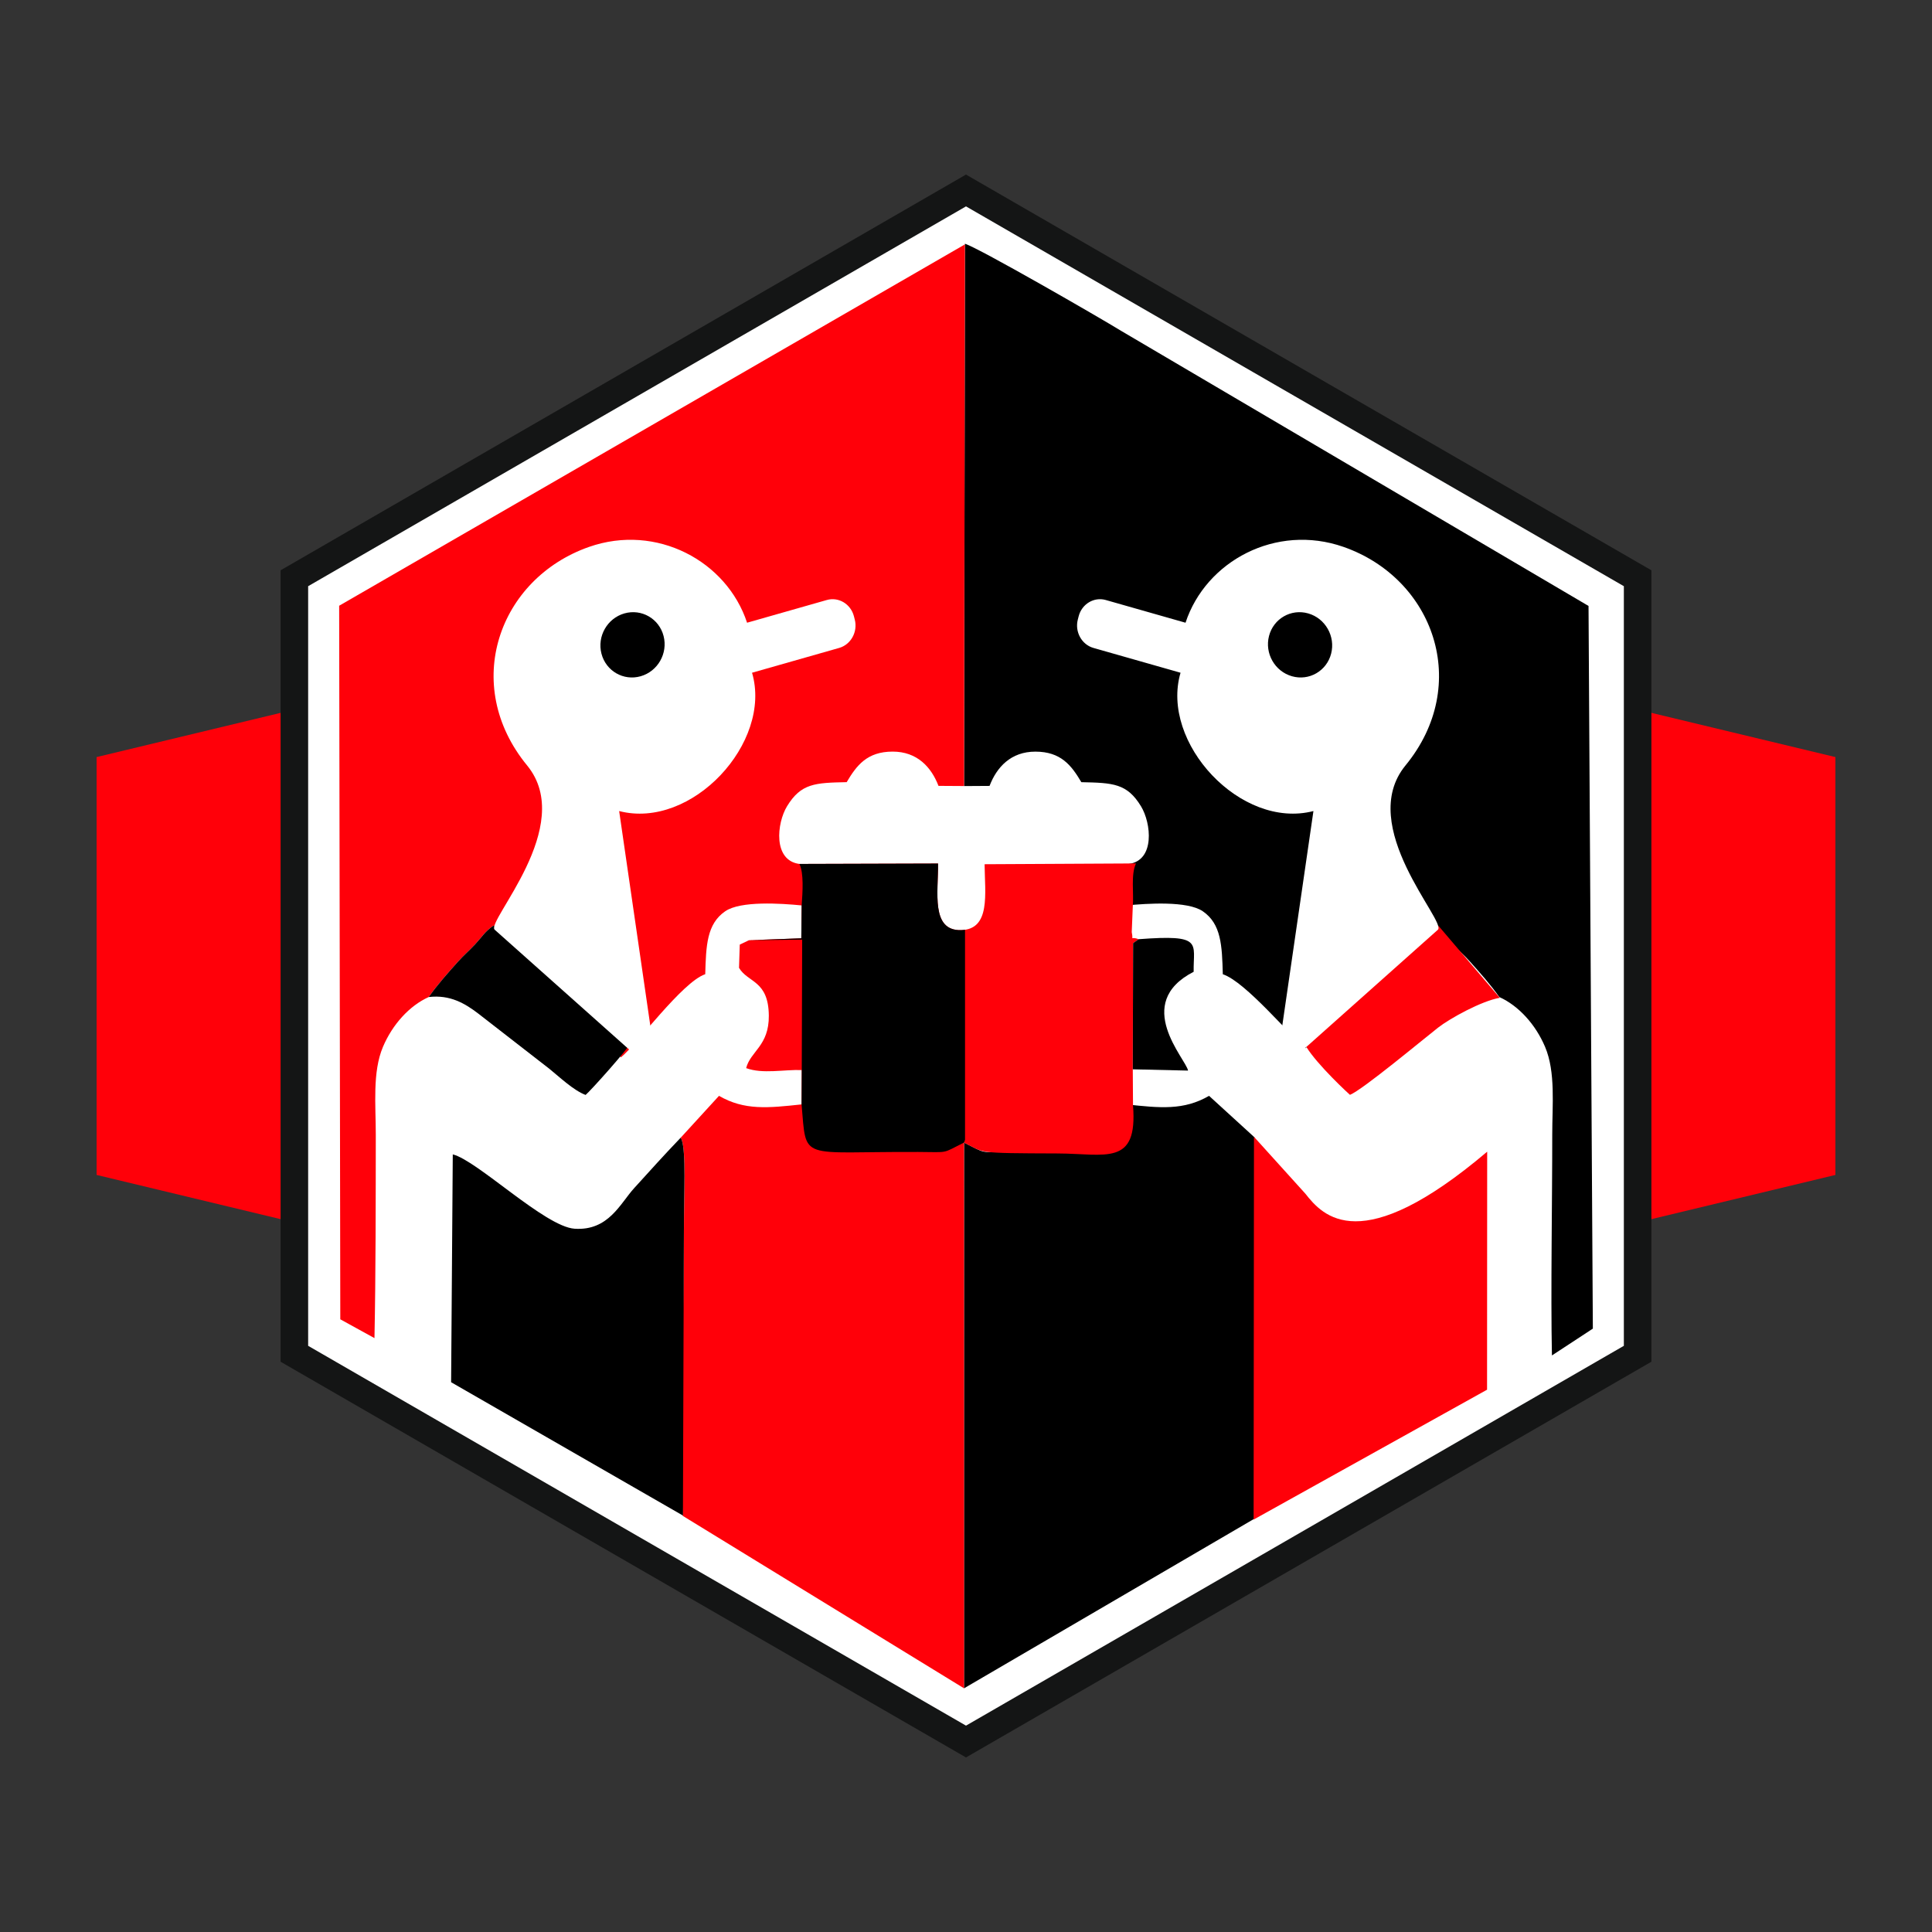 <?xml version="1.0" encoding="utf-8"?>
<!-- Generator: Adobe Illustrator 16.0.0, SVG Export Plug-In . SVG Version: 6.00 Build 0)  -->
<!DOCTYPE svg PUBLIC "-//W3C//DTD SVG 1.1//EN" "http://www.w3.org/Graphics/SVG/1.1/DTD/svg11.dtd">
<svg version="1.1" id="Capa_1" xmlns="http://www.w3.org/2000/svg" xmlns:xlink="http://www.w3.org/1999/xlink" x="0px" y="0px"
	 width="141.732px" height="141.732px" viewBox="0 0 141.732 141.732" enable-background="new 0 0 141.732 141.732"
	 xml:space="preserve">
<rect x="0" y="0" width="141.732" height="141.732" fill="#333333" stroke="none"/>
<polygon fill-rule="evenodd" clip-rule="evenodd" fill="#FF0009" points="70.866,40.213 102.756,47.876 134.646,55.54 
	134.646,70.866 134.646,86.193 102.756,93.856 70.866,101.52 38.977,93.856 7.086,86.193 7.086,70.866 7.086,55.54 38.977,47.876 
	"/>
<polygon fill-rule="evenodd" clip-rule="evenodd" fill="#FFFFFF" points="70.866,13.973 95.501,28.197 120.137,42.42 
	120.137,70.867 120.137,99.313 95.501,113.537 70.866,127.76 46.23,113.537 21.595,99.313 21.595,70.867 21.595,42.42 46.23,28.197 
	"/>
<polygon fill="none" stroke="#141515" stroke-width="2.021" stroke-miterlimit="22.926" points="70.866,13.973 95.501,28.197 
	120.137,42.42 120.137,70.867 120.137,99.313 95.501,113.537 70.866,127.76 46.23,113.537 21.595,99.313 21.595,70.867 
	21.595,42.42 46.23,28.197 "/>
<path fill-rule="evenodd" clip-rule="evenodd" d="M113.85,99.436c-0.096-4.592,0.028-11.586,0.023-16.188
	c-0.002-2.16,0.26-4.6-0.527-6.453c-0.694-1.635-1.931-3.009-3.354-3.651c-0.665-0.936-1.36-1.712-2.148-2.595
	c-0.432-0.482-0.796-0.777-1.27-1.287c-0.542-0.584-0.679-0.893-1.332-1.36l-9.469,8.99c-1.141-0.905-4.381-4.859-6.067-5.422
	c-0.059-2.107-0.113-3.687-1.467-4.618c-1.124-0.774-4.081-0.578-5.607-0.428c-0.071-0.969-0.167-2.396,0.168-3.043
	c1.949-0.26,1.656-2.999,0.905-4.231c-1.025-1.682-2.051-1.721-4.377-1.769c-0.725-1.226-1.494-2.239-3.369-2.241
	c-1.807-0.002-2.844,1.149-3.365,2.514l-1.869,0.012l0.062-39.788c1.058,0.339,9.799,5.372,11.528,6.434l34.22,20.141l0.317,53.016
	L113.85,99.436z M92.034,83.438l-0.01,27.974L70.72,123.856l0.003-40.036c1.677,0.835,1.048,0.697,3.353,0.688
	c8.799-0.04,8.187,0.747,8.563-3.489c2.463,0.265,4.196,0.45,6.057-0.628L92.034,83.438z"/>
<path fill-rule="evenodd" clip-rule="evenodd" fill="#FF0009" d="M109.1,84.488c-9.277,7.863-12.044,4.73-13.343,3.075l-3.765-4.166
	l-0.026,28.08l17.125-9.528L109.1,84.488z M95.622,76.381c0.365,1.02,2.635,3.239,3.412,3.937c0.915-0.362,5.315-4.031,6.467-4.933
	c0.851-0.667,3.2-1.964,4.524-2.185l-4.493-5.275L95.622,76.381z M54.938,68.977l-0.669,0.321l-0.054,1.704
	c0.654,1.104,2.159,0.901,2.186,3.499c0.023,2.221-1.346,2.613-1.663,3.856c1.203,0.449,2.78,0.095,4.08,0.143l-0.014,2.519
	c-2.463,0.265-4.196,0.45-6.058-0.628l-2.811,3.072c0.033,0.045,0.061,0.113,0.074,0.149c0.331,0.939,0.165,3.893,0.164,6.632
	c-0.001,6.29-0.327,15.221-0.091,20.957l20.64,12.655L70.718,83.82c1.561,0.773,0.748,0.775,6.856,0.798
	c3.544,0.012,5.905,0.971,5.544-3.523l-0.017-2.649l0.021-9.254l0.41-0.29c-0.705-0.266-0.353,0.249-0.507-0.523l0.076-1.867
	c0.088-0.988-0.155-2.35,0.235-3.17L72.23,63.4c0.02,2.163,0.46,4.789-1.741,4.834c-2.206,0.046-1.658-2.767-1.672-4.885
	l-10.175,0.03c-1.949-0.26-1.656-2.999-0.905-4.231c1.025-1.682,2.05-1.721,4.376-1.769c0.725-1.226,1.494-2.239,3.369-2.241
	c1.807-0.002,2.844,1.149,3.366,2.514l1.872,0.012l0.066-39.735L24.881,44.437l0.083,52.348l2.507,1.38
	c0.095-4.592,0.092-10.315,0.097-14.918c0.002-2.16-0.259-4.6,0.528-6.453c0.694-1.635,1.931-3.009,3.354-3.651
	c0.665-0.936,1.36-1.712,2.148-2.595c0.431-0.482,0.796-0.777,1.269-1.287c0.542-0.584,0.679-0.893,1.333-1.36l9.349,9.668
	c1.141-0.905,4.5-5.538,6.188-6.101c0.059-2.107,0.113-3.687,1.466-4.618c1.125-0.774,4.081-0.578,5.607-0.428l-0.026,2.413
	L54.938,68.977z"/>
<path fill-rule="evenodd" clip-rule="evenodd" d="M50.1,111.181l0.072-20.937c0-2.739,0.167-5.692-0.164-6.632
	c-0.013-0.036-0.041-0.104-0.074-0.149c-1.332,1.393-2.133,2.295-3.416,3.704c-1.018,1.117-1.877,3.141-4.369,2.972
	c-2.167-0.147-7.133-5.006-8.933-5.453l-0.122,16.714L50.1,111.181z"/>
<path fill-rule="evenodd" clip-rule="evenodd" d="M31.45,73.143c1.578-0.185,2.662,0.481,3.587,1.176l5.27,4.093
	c0.743,0.602,1.774,1.586,2.653,1.913c0.395-0.336,3.124-3.381,3.349-3.88c-1.592-1.38-3.305-2.84-5.029-4.307L36.2,67.901
	c-0.654,0.467-0.791,0.776-1.333,1.36c-0.473,0.51-0.838,0.804-1.269,1.287C32.81,71.431,32.115,72.207,31.45,73.143"/>
<path fill-rule="evenodd" clip-rule="evenodd" d="M83.102,78.445l4.054,0.094c-0.15-0.853-4.107-4.924,0.411-7.249
	c-0.034-2.132,0.73-2.749-4.033-2.39l-0.41,0.29L83.102,78.445z"/>
<path fill-rule="evenodd" clip-rule="evenodd" d="M58.81,66.422l-0.026,2.413l-3.847,0.142l3.91-0.045L58.817,78.5l-0.014,2.519
	c0.376,4.236-0.236,3.449,8.563,3.489c2.305,0.01,1.676,0.147,3.353-0.688l0.076-0.205V68.209c-0.095,0.014-0.196,0.023-0.304,0.025
	c-2.206,0.046-1.658-2.767-1.673-4.885l-10.175,0.03C58.977,64.026,58.881,65.453,58.81,66.422"/>
<path fill-rule="evenodd" clip-rule="evenodd" fill="#FFFFFF" d="M95.969,45c-1.259-0.358-2.545,0.383-2.874,1.656
	c-0.329,1.273,0.424,2.596,1.683,2.954c1.258,0.358,2.545-0.383,2.874-1.657C97.98,46.681,97.227,45.359,95.969,45 M105.483,68.206
	L93.545,78.844l2.809-19.345c-5.325,1.38-11.256-5.018-9.749-10.147l-6.392-1.82c-0.861-0.246-1.376-1.182-1.144-2.081l0.063-0.245
	c0.232-0.899,1.127-1.435,1.989-1.189l5.85,1.666c1.486-4.521,6.638-7.296,11.592-5.562c6.626,2.321,9.406,10.108,4.545,16.032
	C99.454,60.604,106.151,67.61,105.483,68.206z"/>
<path fill-rule="evenodd" clip-rule="evenodd" fill="#FFFFFF" d="M36.292,68.206L48.23,78.844l-2.809-19.345
	c5.325,1.381,11.255-5.018,9.749-10.147l6.392-1.82c0.861-0.246,1.376-1.182,1.144-2.081l-0.063-0.245
	c-0.232-0.899-1.127-1.435-1.988-1.189l-5.85,1.666c-1.487-4.521-6.639-7.296-11.592-5.562c-6.626,2.321-9.407,10.108-4.544,16.032
	C42.321,60.604,35.623,67.61,36.292,68.206"/>
<path fill-rule="evenodd" clip-rule="evenodd" d="M45.806,45c1.258-0.358,2.545,0.383,2.874,1.656
	c0.33,1.273-0.424,2.596-1.682,2.954c-1.258,0.358-2.545-0.383-2.875-1.657C43.794,46.681,44.548,45.359,45.806,45"/>
</svg>

